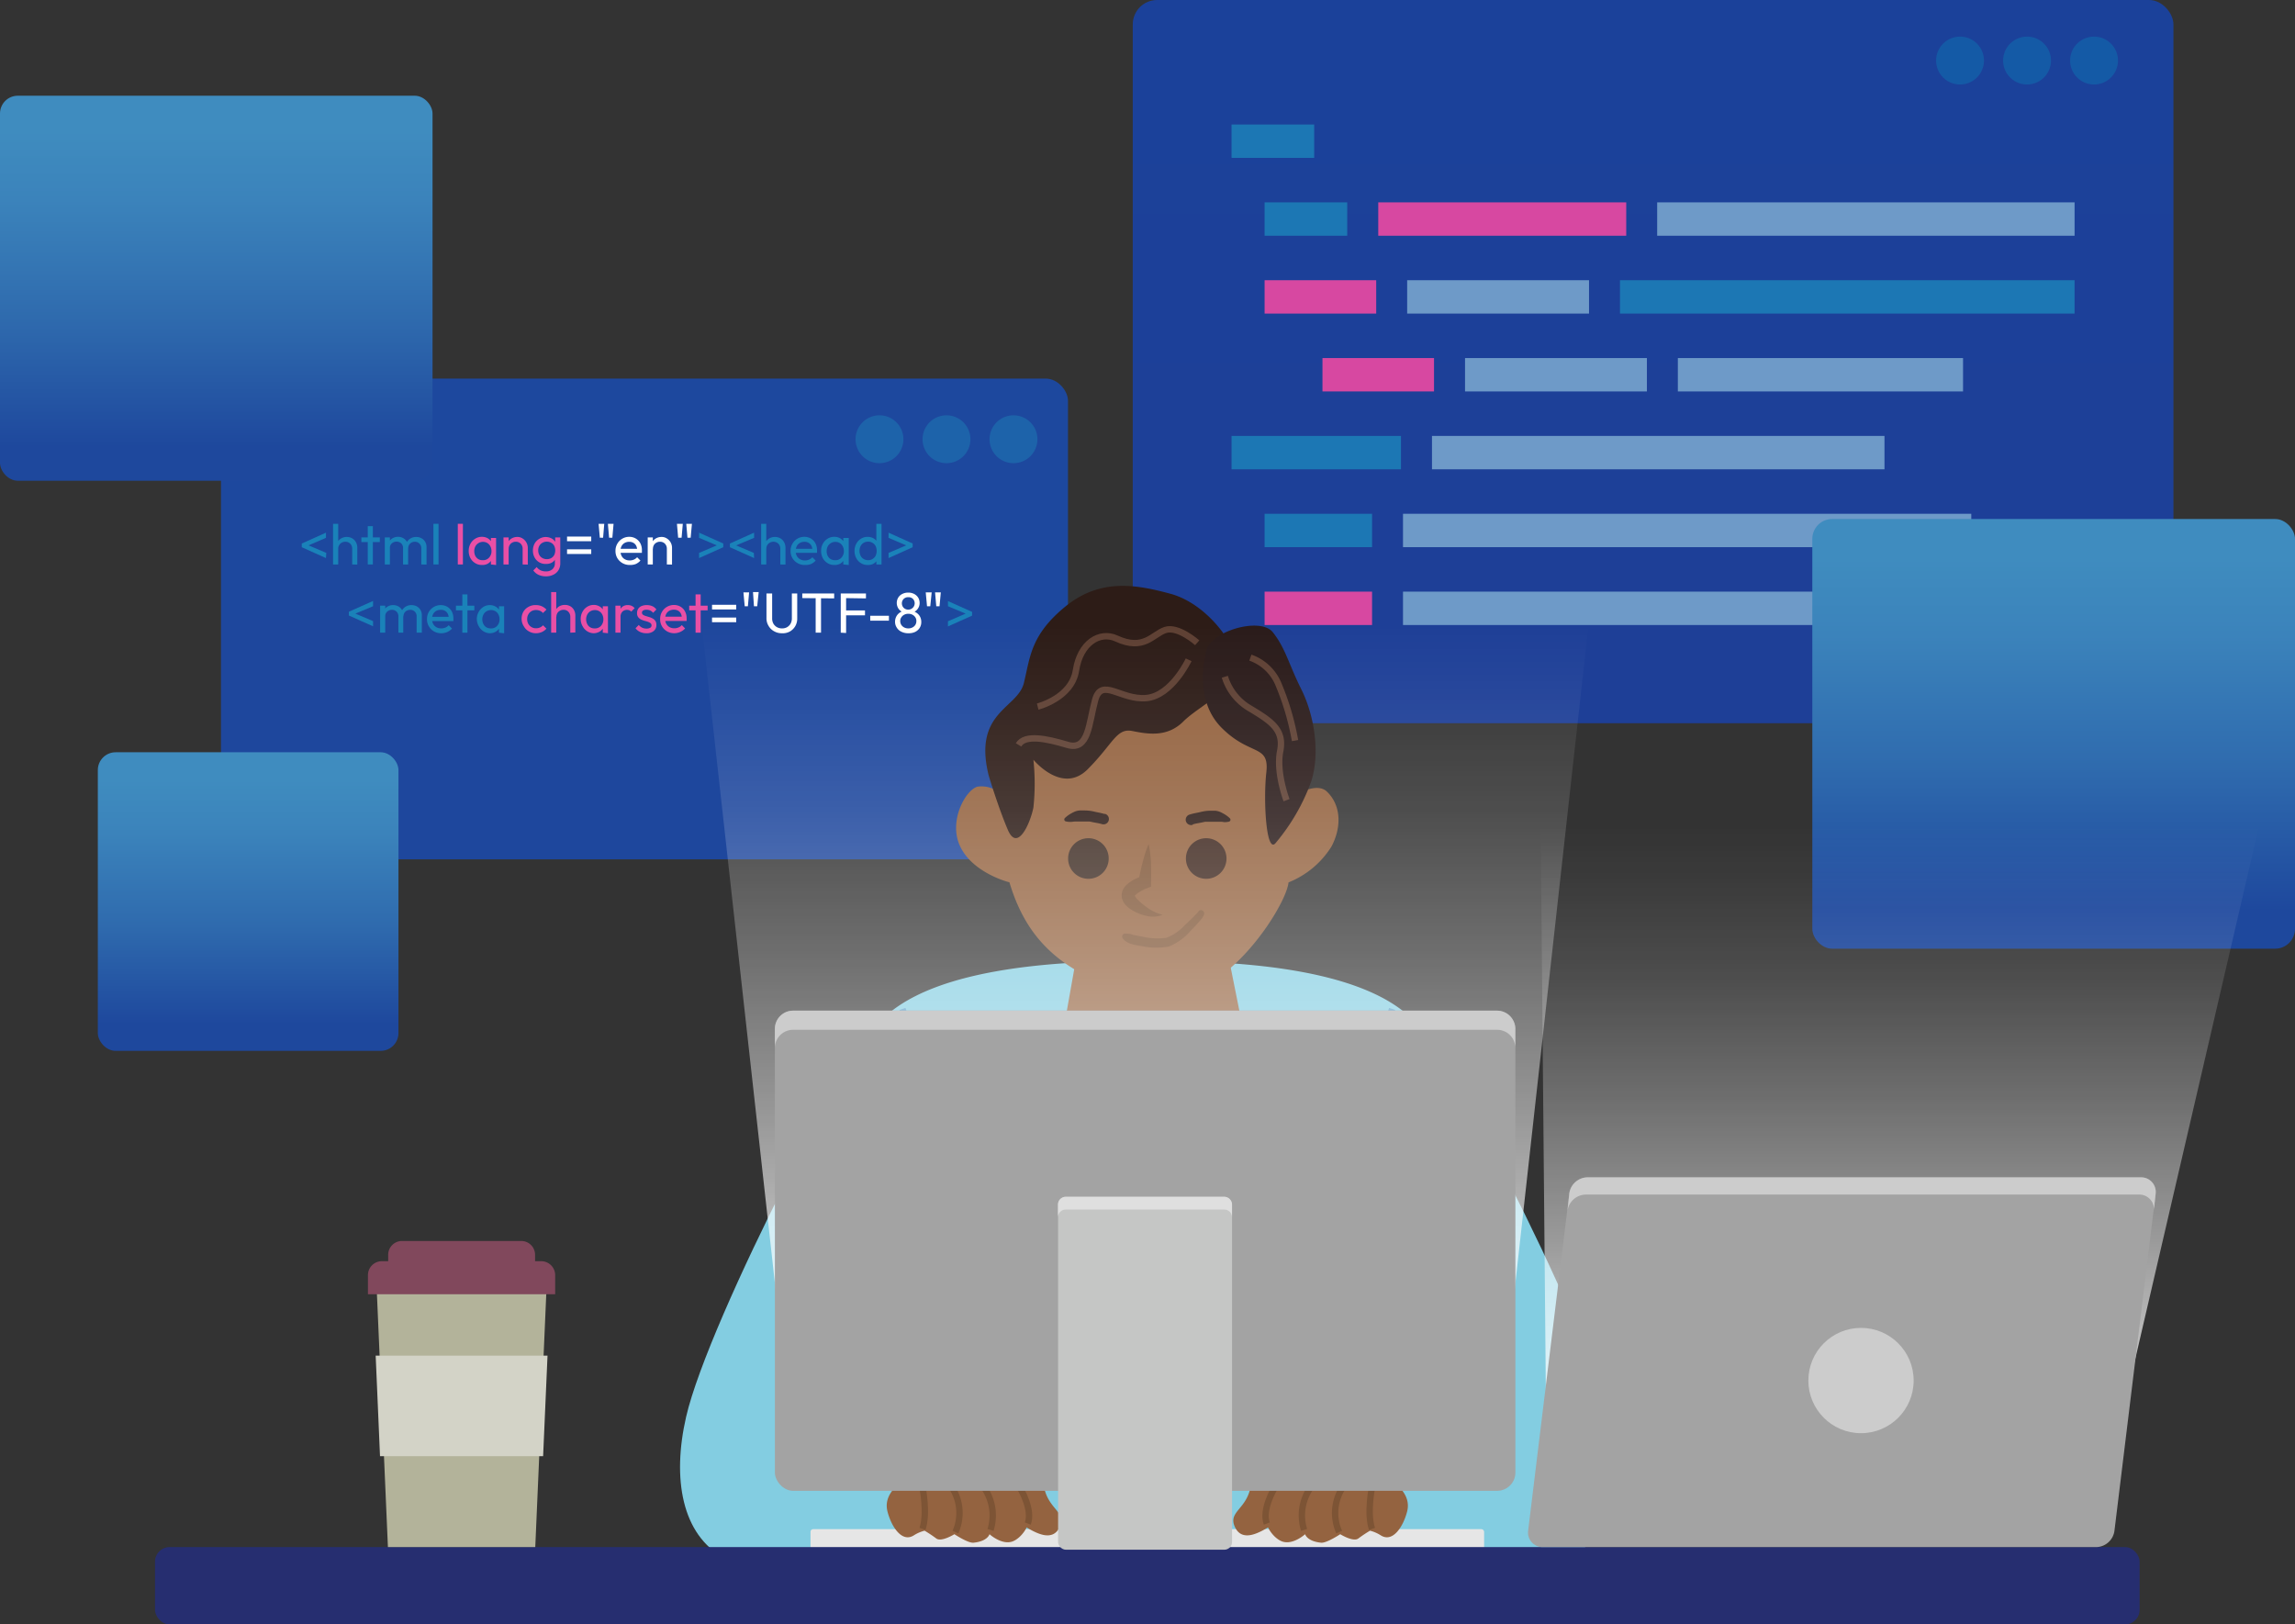 <svg xmlns="http://www.w3.org/2000/svg" xmlns:xlink="http://www.w3.org/1999/xlink" viewBox="0 0 359.64 254.54"><rect x="0" y="0" width="359.64" height="254.54" fill="#333333" stroke="none"/><defs><style>.cls-1{isolation:isolate;}.cls-2{fill:url(#linear-gradient);}.cls-3{fill:#1d63aa;}.cls-4{fill:#1a82b9;}.cls-5{fill:#e94fa5;}.cls-6{fill:#fff;}.cls-7{fill:url(#linear-gradient-2);}.cls-8{fill:#145aa6;}.cls-9{fill:#1c77b4;}.cls-10{fill:#6e9ac8;}.cls-11{fill:#d748a1;}.cls-12,.cls-13,.cls-14{mix-blend-mode:multiply;}.cls-12{fill:url(#linear-gradient-3);}.cls-13{fill:url(#linear-gradient-4);}.cls-14{fill:url(#linear-gradient-5);}.cls-15{fill:#83cde1;}.cls-16,.cls-24,.cls-26{fill:none;stroke-miterlimit:10;}.cls-16{stroke:#5a9ec8;}.cls-17{fill:#e6e6e6;}.cls-18{fill:#946340;}.cls-19{fill:#3f2d24;}.cls-20{fill:#3f281f;}.cls-21{fill:#2d1c17;}.cls-22{fill:#7e5435;}.cls-23{fill:#2a1b1a;}.cls-24{stroke:#5e4033;}.cls-25{fill:#262e70;}.cls-26{stroke:#7d5435;}.cls-27{fill:url(#linear-gradient-6);}.cls-28{fill:#a3a3a3;}.cls-29{fill:#ccc;}.cls-30{fill:url(#linear-gradient-7);}.cls-31{fill:#c5c6c5;}.cls-32{fill:#dfdfdf;}.cls-33{fill:#b3b39a;}.cls-34{fill:#81485c;}.cls-35{fill:#d3d3c7;}</style><linearGradient id="linear-gradient" x1="100.99" y1="66.11" x2="100.99" y2="128.01" gradientUnits="userSpaceOnUse"><stop offset="0" stop-color="#1d489e"/><stop offset="1" stop-color="#1e479d"/></linearGradient><linearGradient id="linear-gradient-2" x1="259.04" y1="10.2" x2="259.04" y2="103.32" gradientUnits="userSpaceOnUse"><stop offset="0" stop-color="#1b419a"/><stop offset="1" stop-color="#1e3f97"/></linearGradient><linearGradient id="linear-gradient-3" x1="321.82" y1="87.39" x2="321.82" y2="142.72" gradientUnits="userSpaceOnUse"><stop offset="0" stop-color="#3f8cbf"/><stop offset="0.22" stop-color="#3b83bb"/><stop offset="0.59" stop-color="#2f6bae"/><stop offset="1" stop-color="#1e489d"/></linearGradient><linearGradient id="linear-gradient-4" x1="33.89" y1="20.43" x2="33.89" y2="70" xlink:href="#linear-gradient-3"/><linearGradient id="linear-gradient-5" x1="38.89" y1="122.09" x2="38.89" y2="160.53" xlink:href="#linear-gradient-3"/><linearGradient id="linear-gradient-6" x1="308.91" y1="128.42" x2="308.91" y2="237.5" gradientTransform="matrix(1, 0, -0.1, 1, 2.16, 0)" gradientUnits="userSpaceOnUse"><stop offset="0.01" stop-color="#fff" stop-opacity="0"/><stop offset="0.09" stop-color="#fff" stop-opacity="0.04"/><stop offset="0.23" stop-color="#fff" stop-opacity="0.13"/><stop offset="0.4" stop-color="#fff" stop-opacity="0.29"/><stop offset="0.6" stop-color="#fff" stop-opacity="0.5"/><stop offset="0.83" stop-color="#fff" stop-opacity="0.77"/><stop offset="1" stop-color="#fff"/></linearGradient><linearGradient id="linear-gradient-7" x1="179.45" y1="96.73" x2="179.45" y2="227.95" gradientTransform="matrix(1, 0, 0, 1, 0, 0)" xlink:href="#linear-gradient-6"/></defs><title>Asset 4largethreenol</title><g class="cls-1"><g id="Layer_2" data-name="Layer 2"><g id="Layer_1-2" data-name="Layer 1"><rect class="cls-2" x="34.63" y="59.33" width="132.73" height="75.33" rx="3.48"/><path class="cls-3" d="M152.07,68.83a3.75,3.75,0,1,1-3.75-3.75A3.75,3.75,0,0,1,152.07,68.83Z"/><path class="cls-3" d="M141.57,68.83a3.75,3.75,0,1,1-3.75-3.75A3.75,3.75,0,0,1,141.57,68.83Z"/><path class="cls-3" d="M162.57,68.83a3.75,3.75,0,1,1-3.75-3.75A3.75,3.75,0,0,1,162.57,68.83Z"/><path class="cls-4" d="M51.08,87.45l-3.79-1.7v-.58l3.79-1.7v.81L48,85.61v-.3l3.13,1.33Z"/><path class="cls-4" d="M52.19,88.45V82.08H53v6.37Zm3,0V86a1.12,1.12,0,0,0-.3-.8,1.06,1.06,0,0,0-.78-.31,1.1,1.1,0,0,0-.57.15.92.92,0,0,0-.39.39A1,1,0,0,0,53,86l-.33-.19a1.67,1.67,0,0,1,.21-.85,1.57,1.57,0,0,1,.6-.6,1.74,1.74,0,0,1,.86-.22,1.71,1.71,0,0,1,.85.22,1.46,1.46,0,0,1,.58.6,1.67,1.67,0,0,1,.22.88v2.63Z"/><path class="cls-4" d="M56.63,84.94v-.73h2.89v.73Zm1,3.51v-6h.8v6Z"/><path class="cls-4" d="M60.3,88.45V84.21h.8v4.24Zm2.86,0V85.89a1,1,0,0,0-.29-.75A1.12,1.12,0,0,0,61.62,85a.92.92,0,0,0-.52.89l-.33-.17a1.64,1.64,0,0,1,.21-.84,1.49,1.49,0,0,1,.58-.56,1.69,1.69,0,0,1,.82-.2,1.67,1.67,0,0,1,.8.2,1.51,1.51,0,0,1,.57.55,1.65,1.65,0,0,1,.21.85v2.73Zm2.86,0V85.89a1,1,0,0,0-1-1,1.07,1.07,0,0,0-.53.13,1,1,0,0,0-.37.34,1,1,0,0,0-.15.55l-.45-.17a1.61,1.61,0,0,1,.26-.84,1.72,1.72,0,0,1,.61-.56,1.74,1.74,0,0,1,.82-.2,1.73,1.73,0,0,1,.83.2,1.53,1.53,0,0,1,.58.55,1.6,1.6,0,0,1,.22.86v2.72Z"/><path class="cls-4" d="M67.92,88.45V82.08h.8v6.37Z"/><path class="cls-5" d="M71.74,88.45V82.08h.8v6.37Z"/><path class="cls-5" d="M75.52,88.53a1.92,1.92,0,0,1-1.06-.29,2.06,2.06,0,0,1-.74-.78,2.36,2.36,0,0,1-.27-1.13,2.32,2.32,0,0,1,.27-1.12,2.08,2.08,0,0,1,.74-.79,1.93,1.93,0,0,1,1.06-.3,1.85,1.85,0,0,1,.86.2,1.72,1.72,0,0,1,.61.56,1.65,1.65,0,0,1,.26.81V87a1.72,1.72,0,0,1-.26.81,1.55,1.55,0,0,1-.61.55A1.73,1.73,0,0,1,75.52,88.53Zm.13-.75a1.22,1.22,0,0,0,1-.41,1.46,1.46,0,0,0,.37-1,1.66,1.66,0,0,0-.17-.75,1.31,1.31,0,0,0-.47-.52,1.36,1.36,0,0,0-1.89.52,1.64,1.64,0,0,0-.17.74,1.67,1.67,0,0,0,.17.76,1.33,1.33,0,0,0,.49.51A1.3,1.3,0,0,0,75.65,87.78Zm1.28.67V87.3l.15-1-.15-1v-1h.81v4.24Z"/><path class="cls-5" d="M78.9,88.45V84.21h.81v4.24Zm3,0V86a1.12,1.12,0,0,0-.3-.8,1.06,1.06,0,0,0-.78-.31,1.1,1.1,0,0,0-.57.15.92.92,0,0,0-.39.39,1,1,0,0,0-.14.57l-.33-.19a1.67,1.67,0,0,1,.21-.85,1.57,1.57,0,0,1,.6-.6,1.74,1.74,0,0,1,.86-.22,1.47,1.47,0,0,1,.85.25,1.75,1.75,0,0,1,.8,1.45v2.63Z"/><path class="cls-5" d="M85.54,88.37a1.92,1.92,0,0,1-1.76-1,2.24,2.24,0,0,1-.27-1.1,2.27,2.27,0,0,1,.26-1.08,2,2,0,0,1,.73-.75,1.93,1.93,0,0,1,1-.29,2,2,0,0,1,.89.2,1.48,1.48,0,0,1,.61.55,1.68,1.68,0,0,1,.25.82v1.13a1.59,1.59,0,0,1-.26.81,1.48,1.48,0,0,1-.61.55A1.86,1.86,0,0,1,85.54,88.37Zm0,1.94a2.64,2.64,0,0,1-1.16-.24,2.14,2.14,0,0,1-.81-.68l.53-.53a1.76,1.76,0,0,0,.61.51,2,2,0,0,0,.85.17,1.45,1.45,0,0,0,1-.34,1.17,1.17,0,0,0,.39-.92V87.22l.14-1L87,85.33V84.21h.8v4.07a2.07,2.07,0,0,1-.28,1.06,1.88,1.88,0,0,1-.79.71A2.51,2.51,0,0,1,85.54,90.31Zm.15-2.69a1.42,1.42,0,0,0,.7-.17,1.25,1.25,0,0,0,.46-.48,1.68,1.68,0,0,0,0-1.43,1.15,1.15,0,0,0-.47-.48,1.43,1.43,0,0,0-1.39,0,1.23,1.23,0,0,0-.48.48,1.45,1.45,0,0,0-.17.7,1.53,1.53,0,0,0,.17.72,1.23,1.23,0,0,0,.48.48A1.38,1.38,0,0,0,85.69,87.62Z"/><path class="cls-6" d="M88.86,84.81v-.73h3.79v.73Zm0,2v-.73h3.79v.73Z"/><path class="cls-6" d="M94,84.26l-.2-2.18h.89l-.18,2.18Zm1.45,0-.19-2.18h.89l-.19,2.18Z"/><path class="cls-6" d="M98.68,88.53a2.22,2.22,0,0,1-1.94-1.07,2.17,2.17,0,0,1-.29-1.14,2.15,2.15,0,0,1,.29-1.12,2.13,2.13,0,0,1,1.89-1.08,2,2,0,0,1,1,.27,1.94,1.94,0,0,1,.71.74,2.26,2.26,0,0,1,.25,1.08v.19c0,.07,0,.14,0,.23H97V86h3.14l-.29.26a1.61,1.61,0,0,0-.15-.73,1.12,1.12,0,0,0-.43-.46,1.31,1.31,0,0,0-.67-.17,1.43,1.43,0,0,0-.72.18,1.22,1.22,0,0,0-.48.5,1.52,1.52,0,0,0-.17.76,1.61,1.61,0,0,0,.18.78,1.23,1.23,0,0,0,.5.51,1.48,1.48,0,0,0,.76.19,1.59,1.59,0,0,0,.66-.13,1.34,1.34,0,0,0,.51-.37l.52.52a2.15,2.15,0,0,1-.75.55A2.46,2.46,0,0,1,98.68,88.53Z"/><path class="cls-6" d="M101.5,88.45V84.21h.8v4.24Zm3,0V86a1.12,1.12,0,0,0-.3-.8,1.06,1.06,0,0,0-.78-.31,1.1,1.1,0,0,0-.57.15,1,1,0,0,0-.39.39,1.15,1.15,0,0,0-.14.57l-.33-.19a1.67,1.67,0,0,1,.21-.85,1.64,1.64,0,0,1,.6-.6,1.77,1.77,0,0,1,.86-.22,1.47,1.47,0,0,1,.86.25,1.71,1.71,0,0,1,.79,1.45v2.63Z"/><path class="cls-6" d="M106.27,84.26l-.19-2.18H107l-.19,2.18Zm1.46,0-.19-2.18h.89l-.2,2.18Z"/><path class="cls-4" d="M109.55,84.28v-.81l3.79,1.7v.58l-3.79,1.7v-.81l3.13-1.33v.3Z"/><path class="cls-4" d="M118.17,87.45l-3.79-1.7v-.58l3.79-1.7v.81L115,85.61v-.3l3.13,1.33Z"/><path class="cls-4" d="M119.28,88.45V82.08h.8v6.37Zm3,0V86a1.12,1.12,0,0,0-.3-.8,1.14,1.14,0,0,0-1.35-.16,1,1,0,0,0-.4.39,1.15,1.15,0,0,0-.14.57l-.33-.19a1.58,1.58,0,0,1,.22-.85,1.62,1.62,0,0,1,.59-.6,1.81,1.81,0,0,1,.87-.22,1.71,1.71,0,0,1,.85.22,1.52,1.52,0,0,1,.58.6,1.77,1.77,0,0,1,.22.88v2.63Z"/><path class="cls-4" d="M126.12,88.53a2.17,2.17,0,0,1-1.14-.29,2.14,2.14,0,0,1-.8-.78,2.17,2.17,0,0,1-.29-1.14,2.15,2.15,0,0,1,.29-1.12,2.13,2.13,0,0,1,1.89-1.08,2,2,0,0,1,1,.27,1.87,1.87,0,0,1,.71.74,2.26,2.26,0,0,1,.25,1.08v.19c0,.07,0,.14,0,.23h-3.57V86h3.14l-.29.26a1.61,1.61,0,0,0-.15-.73,1.12,1.12,0,0,0-.43-.46,1.28,1.28,0,0,0-.67-.17,1.43,1.43,0,0,0-.72.18,1.22,1.22,0,0,0-.48.5,1.64,1.64,0,0,0-.17.76,1.61,1.61,0,0,0,.18.78,1.25,1.25,0,0,0,.51.51,1.44,1.44,0,0,0,.75.19,1.59,1.59,0,0,0,.66-.13,1.34,1.34,0,0,0,.51-.37l.52.52a2.15,2.15,0,0,1-.75.55A2.42,2.42,0,0,1,126.12,88.53Z"/><path class="cls-4" d="M130.74,88.53a1.92,1.92,0,0,1-1.06-.29,2.06,2.06,0,0,1-.74-.78,2.36,2.36,0,0,1-.27-1.13,2.32,2.32,0,0,1,.27-1.12,2.08,2.08,0,0,1,.74-.79,1.93,1.93,0,0,1,1.06-.3,1.85,1.85,0,0,1,.86.2,1.72,1.72,0,0,1,.61.56,1.65,1.65,0,0,1,.26.81V87a1.72,1.72,0,0,1-.26.81,1.55,1.55,0,0,1-.61.55A1.73,1.73,0,0,1,130.74,88.53Zm.13-.75a1.22,1.22,0,0,0,1-.41,1.46,1.46,0,0,0,.37-1,1.66,1.66,0,0,0-.17-.75,1.31,1.31,0,0,0-.47-.52,1.36,1.36,0,0,0-1.89.52,1.64,1.64,0,0,0-.17.74,1.67,1.67,0,0,0,.17.76,1.33,1.33,0,0,0,.49.51A1.3,1.3,0,0,0,130.87,87.78Zm1.28.67V87.3l.15-1-.15-1v-1H133v4.24Z"/><path class="cls-4" d="M135.91,88.53a1.89,1.89,0,0,1-1-.29,2,2,0,0,1-.73-.78,2.36,2.36,0,0,1-.27-1.13,2.32,2.32,0,0,1,.27-1.12,2.06,2.06,0,0,1,.73-.79,2,2,0,0,1,1.91-.1,1.75,1.75,0,0,1,.62.56,1.56,1.56,0,0,1,.26.81V87a1.61,1.61,0,0,1-.87,1.36A1.8,1.8,0,0,1,135.91,88.53Zm.13-.75a1.25,1.25,0,0,0,.7-.19,1.39,1.39,0,0,0,.48-.51,1.84,1.84,0,0,0,0-1.5,1.31,1.31,0,0,0-.48-.51,1.25,1.25,0,0,0-.7-.19,1.33,1.33,0,0,0-.7.18,1.3,1.3,0,0,0-.48.51,1.76,1.76,0,0,0,0,1.51,1.18,1.18,0,0,0,.48.51A1.27,1.27,0,0,0,136,87.78Zm2.1.67h-.81V87.3l.15-1-.15-1V82.08h.81Z"/><path class="cls-4" d="M139.24,84.28v-.81l3.78,1.7v.58l-3.78,1.7v-.81l3.12-1.33v.3Z"/><path class="cls-4" d="M58.46,98.14l-3.79-1.69v-.59l3.79-1.69V95L55.33,96.3V96l3.13,1.33Z"/><path class="cls-4" d="M59.57,99.14V94.91h.8v4.23Zm2.86,0V96.58a1,1,0,0,0-.29-.74,1,1,0,0,0-.73-.28,1.11,1.11,0,0,0-.52.13,1,1,0,0,0-.38.35,1,1,0,0,0-.14.54L60,96.41a1.64,1.64,0,0,1,.21-.84,1.46,1.46,0,0,1,.58-.55,1.58,1.58,0,0,1,.82-.2,1.66,1.66,0,0,1,.8.19,1.51,1.51,0,0,1,.57.55,1.65,1.65,0,0,1,.21.85v2.73Zm2.86,0V96.58a1,1,0,0,0-.29-.74,1,1,0,0,0-.72-.28,1.19,1.19,0,0,0-.53.13,1.06,1.06,0,0,0-.38.35,1,1,0,0,0-.14.54l-.45-.17a1.52,1.52,0,0,1,.26-.84,1.61,1.61,0,0,1,.61-.55,1.63,1.63,0,0,1,.82-.2,1.75,1.75,0,0,1,.83.19,1.53,1.53,0,0,1,.58.55,1.6,1.6,0,0,1,.22.86v2.72Z"/><path class="cls-4" d="M69.15,99.23A2.31,2.31,0,0,1,68,98.94a2.22,2.22,0,0,1-.79-.79,2.15,2.15,0,0,1-.3-1.13,2.26,2.26,0,0,1,.29-1.13,2.15,2.15,0,0,1,1.89-1.07,2.11,2.11,0,0,1,1,.26,1.94,1.94,0,0,1,.71.74,2.39,2.39,0,0,1,.25,1.08,1.28,1.28,0,0,1,0,.19,2.23,2.23,0,0,1,0,.23H67.47v-.67h3.15l-.3.26a1.61,1.61,0,0,0-.15-.73,1.06,1.06,0,0,0-.43-.46,1.24,1.24,0,0,0-.66-.16,1.54,1.54,0,0,0-.73.17,1.36,1.36,0,0,0-.48.5,1.67,1.67,0,0,0-.17.76,1.61,1.61,0,0,0,.18.78,1.34,1.34,0,0,0,.51.52,1.55,1.55,0,0,0,.76.18,1.57,1.57,0,0,0,.65-.13,1.24,1.24,0,0,0,.51-.37l.52.53a2.25,2.25,0,0,1-.75.54A2.41,2.41,0,0,1,69.15,99.23Z"/><path class="cls-4" d="M71.45,95.64v-.73h2.88v.73Zm1,3.5v-6h.8v6Z"/><path class="cls-4" d="M76.78,99.23a2,2,0,0,1-1-.29,2.16,2.16,0,0,1-.74-.79A2.32,2.32,0,0,1,74.72,97,2.36,2.36,0,0,1,75,95.9a2.16,2.16,0,0,1,.74-.79,1.89,1.89,0,0,1,1-.29,1.73,1.73,0,0,1,.86.2,1.48,1.48,0,0,1,.61.55,1.56,1.56,0,0,1,.26.81v1.28a1.71,1.71,0,0,1-.25.81,1.64,1.64,0,0,1-.61.56A1.92,1.92,0,0,1,76.78,99.23Zm.14-.76a1.24,1.24,0,0,0,1-.41,1.49,1.49,0,0,0,.36-1,1.55,1.55,0,0,0-.17-.76,1.2,1.2,0,0,0-.46-.51,1.27,1.27,0,0,0-.7-.19,1.37,1.37,0,0,0-.71.19,1.3,1.3,0,0,0-.48.51,1.65,1.65,0,0,0,0,1.5,1.24,1.24,0,0,0,.48.51A1.34,1.34,0,0,0,76.92,98.47Zm1.27.67V98l.15-1-.15-1v-1H79v4.23Z"/><path class="cls-5" d="M84,99.23a2.15,2.15,0,0,1-1.13-.3,2,2,0,0,1-.79-.8A2.09,2.09,0,0,1,81.74,97,2.16,2.16,0,0,1,82,95.89a2,2,0,0,1,.79-.78A2.14,2.14,0,0,1,84,94.82a2.23,2.23,0,0,1,.9.18,2.11,2.11,0,0,1,.73.53l-.54.53a1.3,1.3,0,0,0-.48-.35,1.54,1.54,0,0,0-.61-.12,1.43,1.43,0,0,0-.72.18,1.33,1.33,0,0,0-.49.51,1.47,1.47,0,0,0-.18.74,1.5,1.5,0,0,0,.18.74,1.31,1.31,0,0,0,.49.5,1.34,1.34,0,0,0,.72.19,1.51,1.51,0,0,0,.61-.12,1.42,1.42,0,0,0,.49-.35l.53.53a2.11,2.11,0,0,1-.72.53A2.32,2.32,0,0,1,84,99.23Z"/><path class="cls-5" d="M86.37,99.14V92.78h.8v6.36Zm3,0V96.67a1.11,1.11,0,0,0-.29-.79,1,1,0,0,0-.78-.32,1.05,1.05,0,0,0-.57.15,1,1,0,0,0-.4.39,1.2,1.2,0,0,0-.14.57l-.33-.19A1.66,1.66,0,0,1,87.65,95a1.81,1.81,0,0,1,.87-.21,1.7,1.7,0,0,1,.85.21,1.52,1.52,0,0,1,.58.6,1.79,1.79,0,0,1,.21.88v2.63Z"/><path class="cls-5" d="M93.05,99.23a2,2,0,0,1-1-.29,2.08,2.08,0,0,1-.74-.79A2.22,2.22,0,0,1,91,97a2.26,2.26,0,0,1,.28-1.13,2.08,2.08,0,0,1,.74-.79,1.89,1.89,0,0,1,1-.29,1.73,1.73,0,0,1,.86.2,1.54,1.54,0,0,1,.61.55,1.56,1.56,0,0,1,.26.81v1.28A1.6,1.6,0,0,1,93.92,99,1.92,1.92,0,0,1,93.05,99.23Zm.14-.76a1.25,1.25,0,0,0,1-.41,1.49,1.49,0,0,0,.36-1,1.55,1.55,0,0,0-.17-.76,1.25,1.25,0,0,0-1.16-.7,1.37,1.37,0,0,0-.71.19,1.3,1.3,0,0,0-.48.51,1.65,1.65,0,0,0,0,1.5,1.18,1.18,0,0,0,.48.51A1.34,1.34,0,0,0,93.19,98.47Zm1.27.67V98l.15-1-.15-1v-1h.81v4.23Z"/><path class="cls-5" d="M96.44,99.14V94.91h.8v4.23Zm.8-2.41-.3-.14a2,2,0,0,1,.37-1.29,1.29,1.29,0,0,1,1.08-.48,1.4,1.4,0,0,1,.58.11,1.25,1.25,0,0,1,.48.37l-.53.54a.8.8,0,0,0-.29-.2.89.89,0,0,0-.38-.07,1,1,0,0,0-.73.29A1.18,1.18,0,0,0,97.24,96.73Z"/><path class="cls-5" d="M101.27,99.23a2.15,2.15,0,0,1-.68-.1,1.89,1.89,0,0,1-1-.68l.51-.52a1.56,1.56,0,0,0,.54.43,1.6,1.6,0,0,0,.67.14,1.13,1.13,0,0,0,.58-.13.41.41,0,0,0,.21-.36.45.45,0,0,0-.17-.37,1.64,1.64,0,0,0-.42-.21c-.17-.06-.35-.11-.55-.16a3.71,3.71,0,0,1-.55-.22,1.15,1.15,0,0,1-.42-.37,1,1,0,0,1-.16-.62,1.21,1.21,0,0,1,.18-.66,1.11,1.11,0,0,1,.52-.43,2,2,0,0,1,.81-.15,2.11,2.11,0,0,1,.89.17,1.53,1.53,0,0,1,.63.52l-.51.52a1.28,1.28,0,0,0-.45-.36,1.38,1.38,0,0,0-.59-.12,1,1,0,0,0-.53.12.38.38,0,0,0-.18.33.41.41,0,0,0,.16.33,1.57,1.57,0,0,0,.43.2l.54.16a2.91,2.91,0,0,1,.55.23,1.18,1.18,0,0,1,.42.38,1.09,1.09,0,0,1,.16.63,1.17,1.17,0,0,1-.42.95A1.73,1.73,0,0,1,101.27,99.23Z"/><path class="cls-5" d="M105.68,99.23a2.3,2.3,0,0,1-1.14-.29A2.15,2.15,0,0,1,103.45,97a2.16,2.16,0,0,1,.29-1.13,2.15,2.15,0,0,1,1.89-1.07,2,2,0,0,1,1,.26,1.87,1.87,0,0,1,.71.74,2.27,2.27,0,0,1,.26,1.08c0,.06,0,.12,0,.19a2.23,2.23,0,0,1,0,.23H104v-.67h3.14l-.29.26a1.61,1.61,0,0,0-.15-.73,1.06,1.06,0,0,0-.43-.46,1.28,1.28,0,0,0-.67-.16,1.53,1.53,0,0,0-.72.17,1.22,1.22,0,0,0-.48.5,1.67,1.67,0,0,0-.17.76,1.61,1.61,0,0,0,.18.78,1.34,1.34,0,0,0,.51.52,1.54,1.54,0,0,0,.75.18,1.59,1.59,0,0,0,.66-.13,1.24,1.24,0,0,0,.51-.37l.52.53a2.25,2.25,0,0,1-.75.54A2.43,2.43,0,0,1,105.68,99.23Z"/><path class="cls-5" d="M108,95.64v-.73h2.89v.73Zm1,3.5v-6h.8v6Z"/><path class="cls-6" d="M111.58,95.5v-.73h3.79v.73Zm0,2v-.73h3.79v.73Z"/><path class="cls-6" d="M116.7,95l-.2-2.17h.89L117.2,95Zm1.45,0L118,92.78h.89L118.66,95Z"/><path class="cls-6" d="M122.51,99.23a2.39,2.39,0,0,1-1.22-.32,2.2,2.2,0,0,1-.86-.85,2.26,2.26,0,0,1-.32-1.21V93H121v3.88a1.65,1.65,0,0,0,.2.85,1.48,1.48,0,0,0,.56.55,1.59,1.59,0,0,0,.79.19,1.57,1.57,0,0,0,.79-.19,1.53,1.53,0,0,0,.55-.55,1.74,1.74,0,0,0,.2-.84V93h.84v3.91a2.34,2.34,0,0,1-.31,1.21,2.28,2.28,0,0,1-.85.84A2.34,2.34,0,0,1,122.51,99.23Z"/><path class="cls-6" d="M125.72,93.72V93h5v.77Zm2.1,5.42v-6h.84v6Z"/><path class="cls-6" d="M131.75,99.14V93h.84v6.19Zm.57-5.42V93h3.38v.77Zm0,2.7v-.77h3.23v.77Z"/><path class="cls-6" d="M136.37,97.26v-.77h2.93v.77Z"/><path class="cls-6" d="M142.34,99.23a2.34,2.34,0,0,1-1.09-.24,1.66,1.66,0,0,1-.72-.64,1.63,1.63,0,0,1-.27-.92,1.77,1.77,0,0,1,.17-.77,1.68,1.68,0,0,1,.47-.59,1.9,1.9,0,0,1,.73-.35l0,.24a1.44,1.44,0,0,1-.6-.32,1.46,1.46,0,0,1-.37-.52,1.64,1.64,0,0,1,.1-1.48,1.54,1.54,0,0,1,.64-.57,2,2,0,0,1,.92-.21,2,2,0,0,1,.93.21,1.65,1.65,0,0,1,.63.57,1.59,1.59,0,0,1,.23.85,1.51,1.51,0,0,1-.13.63,1.59,1.59,0,0,1-.37.52A1.55,1.55,0,0,1,143,96l0-.24a1.81,1.81,0,0,1,.74.35,1.68,1.68,0,0,1,.47.59,1.77,1.77,0,0,1,.16.77,1.69,1.69,0,0,1-.25.92,1.75,1.75,0,0,1-.73.64A2.37,2.37,0,0,1,142.34,99.23Zm0-.76a1.38,1.38,0,0,0,.65-.15,1.17,1.17,0,0,0,.45-.4,1.1,1.1,0,0,0,.16-.6,1,1,0,0,0-.16-.58,1.19,1.19,0,0,0-.45-.41,1.38,1.38,0,0,0-.65-.15,1.36,1.36,0,0,0-.65.15,1.19,1.19,0,0,0-.45.41,1,1,0,0,0-.17.58,1.11,1.11,0,0,0,.17.6,1.17,1.17,0,0,0,.45.4A1.36,1.36,0,0,0,142.34,98.47Zm0-2.94a1,1,0,0,0,.72-1.69,1,1,0,0,0-.72-.26,1,1,0,0,0-.72.26,1,1,0,0,0,0,1.41A1,1,0,0,0,142.34,95.53Z"/><path class="cls-6" d="M145.27,95l-.2-2.17H146L145.78,95Zm1.45,0-.19-2.17h.9l-.2,2.17Z"/><path class="cls-4" d="M148.55,95v-.81l3.78,1.69v.59l-3.78,1.69v-.81L151.68,96v.3Z"/><rect class="cls-7" x="177.51" width="163.08" height="113.33" rx="3.82"/><path class="cls-8" d="M321.4,9.49a3.75,3.75,0,1,1-3.75-3.75A3.75,3.75,0,0,1,321.4,9.49Z"/><path class="cls-8" d="M310.9,9.49a3.75,3.75,0,1,1-3.74-3.75A3.74,3.74,0,0,1,310.9,9.49Z"/><path class="cls-8" d="M331.9,9.49a3.75,3.75,0,1,1-3.75-3.75A3.75,3.75,0,0,1,331.9,9.49Z"/><rect class="cls-9" x="192.99" y="19.51" width="12.95" height="5.23"/><rect class="cls-9" x="192.99" y="68.31" width="26.55" height="5.23"/><rect class="cls-10" x="224.4" y="68.31" width="70.91" height="5.23"/><rect class="cls-9" x="198.17" y="80.51" width="16.84" height="5.23"/><rect class="cls-10" x="219.86" y="80.51" width="89.05" height="5.23"/><rect class="cls-11" x="198.17" y="92.71" width="16.84" height="5.23"/><rect class="cls-10" x="219.86" y="92.71" width="89.05" height="5.23"/><rect class="cls-9" x="198.17" y="31.71" width="12.95" height="5.23"/><rect class="cls-11" x="215.98" y="31.71" width="38.86" height="5.23"/><rect class="cls-10" x="259.69" y="31.71" width="65.41" height="5.23"/><rect class="cls-11" x="198.17" y="43.91" width="17.49" height="5.23"/><rect class="cls-10" x="220.51" y="43.91" width="28.5" height="5.23"/><rect class="cls-9" x="253.86" y="43.91" width="71.24" height="5.23"/><rect class="cls-11" x="207.24" y="56.11" width="17.48" height="5.23"/><rect class="cls-10" x="229.58" y="56.11" width="28.5" height="5.23"/><rect class="cls-10" x="262.93" y="56.11" width="44.69" height="5.23"/><rect class="cls-12" x="284" y="81.33" width="75.64" height="67.33" rx="3.11"/><rect class="cls-13" y="15" width="67.78" height="60.33" rx="2.79"/><rect class="cls-14" x="15.33" y="117.88" width="47.11" height="46.79" rx="2.79"/><path class="cls-15" d="M221.11,233.94s7.35-61.26,2.83-70.61c-6.06-12.57-33.25-12.75-44.15-12.75s-38.09.18-44.15,12.75c-4.52,9.35,2.83,70.61,2.83,70.61s-1.08,4.91-.08,8.34,11.37,5.8,15.83,6.05c6,.32,17.27.25,27.87.25s22.93-.8,26.8-1.23,9.14-3,11-7.52A22.56,22.56,0,0,0,221.11,233.94Z"/><path class="cls-15" d="M139.23,158.76c-4,1.31-28.21,48-31.71,63.25-2.23,9.71-.67,18.52,6,22.13s32.5,3.44,32.5,3.44l.54-76S143.23,157.45,139.23,158.76Z"/><path class="cls-16" d="M141.42,158.1s2.34,7,4.1,14.48a60.73,60.73,0,0,1,1.56,13.95S145,213.58,145,220.58"/><path class="cls-16" d="M125.23,208.6a16.74,16.74,0,0,1,9,8.5"/><path class="cls-16" d="M122.9,213.6s20.12,5.48,33.62,16.48"/><path class="cls-15" d="M220.35,158.76c4,1.31,28.21,48,31.71,63.25,2.23,9.71.67,18.52-6,22.13s-32.5,3.44-32.5,3.44l-.54-76S216.35,157.45,220.35,158.76Z"/><path class="cls-16" d="M218.16,158.1s-2.34,7-4.1,14.48a60.73,60.73,0,0,0-1.56,13.95s2.06,27.05,2.06,34.05"/><path class="cls-16" d="M234.35,208.6a16.74,16.74,0,0,0-9,8.5"/><path class="cls-16" d="M236.68,213.6s-20.12,5.48-33.62,16.48"/><rect class="cls-17" x="127.01" y="239.62" width="105.56" height="3.8" rx="0.41"/><path class="cls-18" d="M189.88,136.75l4.58,22.85s-2.86,7.37-13,7.31-14.53-7.11-14.53-7.11l4-22.5Z"/><path class="cls-18" d="M207.94,124.05c-1.63-1.57-4.95.51-5.5.91a50.2,50.2,0,0,0-.82-9.2c-1.81-7.57-8.83-13.24-15.55-15.21-9.9-2.89-18.15-.17-24.08,8.47a33.84,33.84,0,0,0-5.64,15,4.47,4.47,0,0,0-3.1-.76c-1.8.34-4.68,5.26-2.82,9.3s7.17,5.57,7.75,5.69c1.95,6.49,5.35,11.23,12,14.66s14.67,4.42,20.6.36,10.86-12.28,11.14-15a14.1,14.1,0,0,0,6.73-5.62C210.12,129.89,210.34,126.37,207.94,124.05Z"/><path class="cls-19" d="M173.74,134.52a3.18,3.18,0,1,1-3.17-3.17A3.17,3.17,0,0,1,173.74,134.52Z"/><path class="cls-20" d="M185.84,134.52a3.18,3.18,0,1,0,3.17-3.17A3.17,3.17,0,0,0,185.84,134.52Z"/><path class="cls-21" d="M173.1,127.56c-.54-.18-1.12-.25-1.67-.39A6.67,6.67,0,0,0,170,127c-.27,0-.53,0-.79,0a2.54,2.54,0,0,0-1,.28,7.14,7.14,0,0,0-.71.4,5,5,0,0,0-.63.51.31.31,0,0,0,.14.52,3,3,0,0,0,.79.08c.23,0,.47-.06.7-.06s.55,0,.82,0H170l.58,0c.1,0,.11,0,0,0l.16,0,.34.07c.53.13,1.08.18,1.6.34a.84.84,0,1,0,.44-1.62Z"/><path class="cls-21" d="M186.92,129.18c.52-.16,1.07-.21,1.6-.34l.34-.07.16,0c-.09,0-.08,0,0,0l.58,0h.68c.27,0,.54,0,.82,0s.47,0,.7.06a3,3,0,0,0,.79-.08.31.31,0,0,0,.14-.52,5,5,0,0,0-.63-.51,7.14,7.14,0,0,0-.71-.4,2.54,2.54,0,0,0-1-.28c-.26,0-.53,0-.79,0a6.67,6.67,0,0,0-1.47.2c-.55.14-1.13.21-1.67.39a.84.84,0,1,0,.44,1.62Z"/><path class="cls-22" d="M180,132.25a18.34,18.34,0,0,1,.37,3.09c0,1,.05,2,0,3l0,.6-.69.27a5.92,5.92,0,0,0-1.71,1,1.47,1.47,0,0,0-.13.16s0,0,0,0,.15.29.35.51a11.52,11.52,0,0,0,1.77,1.47,7.11,7.11,0,0,0,2.23,1,4.22,4.22,0,0,1-2.7.13,7.32,7.32,0,0,1-2.51-1.14,3.32,3.32,0,0,1-.63-.57c-.1-.13-.2-.25-.29-.38a4.93,4.93,0,0,1-.22-.53,2.22,2.22,0,0,1,.05-1.25,2.63,2.63,0,0,1,.57-.88,5.86,5.86,0,0,1,2.67-1.44l-.72.87a28.26,28.26,0,0,1,.64-3A19.34,19.34,0,0,1,180,132.25Z"/><path class="cls-22" d="M187.81,142.87c0-.06-.13.13-.21.21l-.52.54c-.46.45-.93.91-1.41,1.34a7.24,7.24,0,0,1-2.93,2,10.6,10.6,0,0,1-3.68-.18c-.5-.08-1-.19-1.49-.29a3.38,3.38,0,0,0-1.37-.19.48.48,0,0,0-.29.7c.63.94,2,1.09,3,1.25a10.51,10.51,0,0,0,4.29.06,8.92,8.92,0,0,0,3.38-2.46,18.69,18.69,0,0,0,1.48-1.6,2.52,2.52,0,0,0,.64-1c.1-.53-.63-.91-.91-.39Z"/><path class="cls-18" d="M170.22,152.93c6.63,3.41,14.67,4.42,20.6.36"/><path class="cls-21" d="M154.94,121.55s1.5,5,3,8.5,3.5-1,4-3.5a35.26,35.26,0,0,0,0-7.5s4.5,5.5,8.5,1.5,4.5-6.5,7-6,5.5,1,8-1.5,9-5.5,8.5-9-5-9.5-10.5-11c-5.31-1.44-11-2.5-16.5,2s-5.5,8-6.5,12S152.44,111.55,154.94,121.55Z"/><path class="cls-23" d="M188.94,102.55s-2,7,2.5,11.5,7.5,2.5,7,7,0,13,1.5,11a31.61,31.61,0,0,0,5.5-9.5c1.5-4.5.5-10.5-1.5-14.5s-2.5-6.5-4.5-9S188.94,99.05,188.94,102.55Z"/><path class="cls-24" d="M191.94,106.05a8.64,8.64,0,0,0,4,5c3.33,2,5.33,3.34,4.67,6.67s1,7.67,1,7.67"/><path class="cls-24" d="M195.94,103.05a7.42,7.42,0,0,1,4.33,4,41.37,41.37,0,0,1,2.67,9"/><path class="cls-24" d="M186.27,103.39s-2.66,5.66-6.66,6-7-3.34-8,.33-1,8-4.34,7-6.66-1.67-7.66,0"/><path class="cls-24" d="M162.61,110.72s5.33-1.33,6-5.67,3.75-6.19,6.33-5c4.33,2,5.67-.66,7.67-1.33s5,2,5,2"/><rect class="cls-25" x="24.29" y="242.43" width="311" height="12.11" rx="2.27"/><path class="cls-18" d="M200.84,232.83s-4.15-2.25-5,.75-3.34,3.44-2.34,5.66c1.17,2.59,4,.84,5.66-.16a12.15,12.15,0,0,0,3-3Z"/><path class="cls-18" d="M198.9,235.08s1.3-5.42,3.79-5.17,3.73.58,5.67.33,5-.08,5.83.67,3,.17,4.11,1.17,2.77,2.5,2.21,4.75-2.21,5-4.15,3.75a5.68,5.68,0,0,0-1.67-.72,21.17,21.17,0,0,0-1.83,1.22c-.8.6-2.84-.67-2.84-.67s-2.13,1.42-3,1.33c-2.22-.22-2.5-1.33-2.5-1.33s-1.83,1.67-3.5,1.17S197,237.83,198.9,235.08Z"/><path class="cls-26" d="M199.69,233.24s-2,3.34-1.17,5.5"/><path class="cls-26" d="M205.52,232.91a7.63,7.63,0,0,0-1.16,6.83"/><path class="cls-26" d="M210.52,232.91a7.36,7.36,0,0,0-.66,7.17"/><path class="cls-26" d="M215,233.08s-.83,4,0,6.5"/><path class="cls-18" d="M158.74,232.83s4.15-2.25,5,.75,3.34,3.44,2.34,5.66c-1.17,2.59-4,.84-5.66-.16a12.15,12.15,0,0,1-3.05-3Z"/><path class="cls-18" d="M160.68,235.08s-1.3-5.42-3.79-5.17-3.73.58-5.67.33-5-.08-5.83.67-3,.17-4.11,1.17-2.77,2.5-2.21,4.75,2.21,5,4.15,3.75a5.68,5.68,0,0,1,1.67-.72,21.17,21.17,0,0,1,1.83,1.22c.8.6,2.84-.67,2.84-.67s2.13,1.42,3,1.33c2.22-.22,2.5-1.33,2.5-1.33s1.83,1.67,3.5,1.17S162.62,237.83,160.68,235.08Z"/><path class="cls-26" d="M159.89,233.24s2,3.34,1.17,5.5"/><path class="cls-26" d="M154.06,232.91a7.63,7.63,0,0,1,1.16,6.83"/><path class="cls-26" d="M149.06,232.91a7.36,7.36,0,0,1,.66,7.17"/><path class="cls-26" d="M144.56,233.08s.83,4,0,6.5"/><polygon class="cls-27" points="241.38 123.64 242.44 239.61 328.42 239.61 355.35 123.64 241.38 123.64"/><path class="cls-28" d="M331.35,239.85a2.94,2.94,0,0,1-2.85,2.58H241.78a2.28,2.28,0,0,1-2.31-2.58l6.44-52.78a2.93,2.93,0,0,1,2.85-2.58h86.72a2.29,2.29,0,0,1,2.32,2.58Z"/><path class="cls-29" d="M335.48,184.49H248.76a2.93,2.93,0,0,0-2.85,2.58l-.28,2.7a2.94,2.94,0,0,1,2.85-2.58H335.2a2.29,2.29,0,0,1,2.32,2.58l.28-2.7A2.29,2.29,0,0,0,335.48,184.49Z"/><circle class="cls-29" cx="291.63" cy="216.33" r="8.25"/><polygon class="cls-30" points="109.2 90.99 124.7 230.49 234.2 230.49 249.7 90.99 109.2 90.99"/><rect class="cls-28" x="121.43" y="158.37" width="116.04" height="75.24" rx="2.86"/><path class="cls-29" d="M234.61,158.37H124.28a2.85,2.85,0,0,0-2.85,2.85v3a2.85,2.85,0,0,1,2.85-2.85H234.61a2.85,2.85,0,0,1,2.85,2.85v-3A2.85,2.85,0,0,0,234.61,158.37Z"/><rect class="cls-31" x="165.81" y="187.54" width="27.26" height="55.3" rx="1.21"/><path class="cls-32" d="M191.87,187.54H167a1.21,1.21,0,0,0-1.21,1.2v2a1.21,1.21,0,0,1,1.21-1.2h24.85a1.21,1.21,0,0,1,1.21,1.2v-2A1.21,1.21,0,0,0,191.87,187.54Z"/><polygon class="cls-33" points="83.88 242.43 60.79 242.43 59.03 201.93 85.64 201.93 83.88 242.43"/><path class="cls-34" d="M84.85,197.63h-1v-1a2.17,2.17,0,0,0-2.17-2.17H63a2.17,2.17,0,0,0-2.17,2.17v1h-1a2.18,2.18,0,0,0-2.17,2.18v3H87v-3A2.19,2.19,0,0,0,84.85,197.63Z"/><polygon class="cls-35" points="58.87 212.43 59.55 228.18 85.11 228.18 85.8 212.43 58.87 212.43"/></g></g></g></svg>